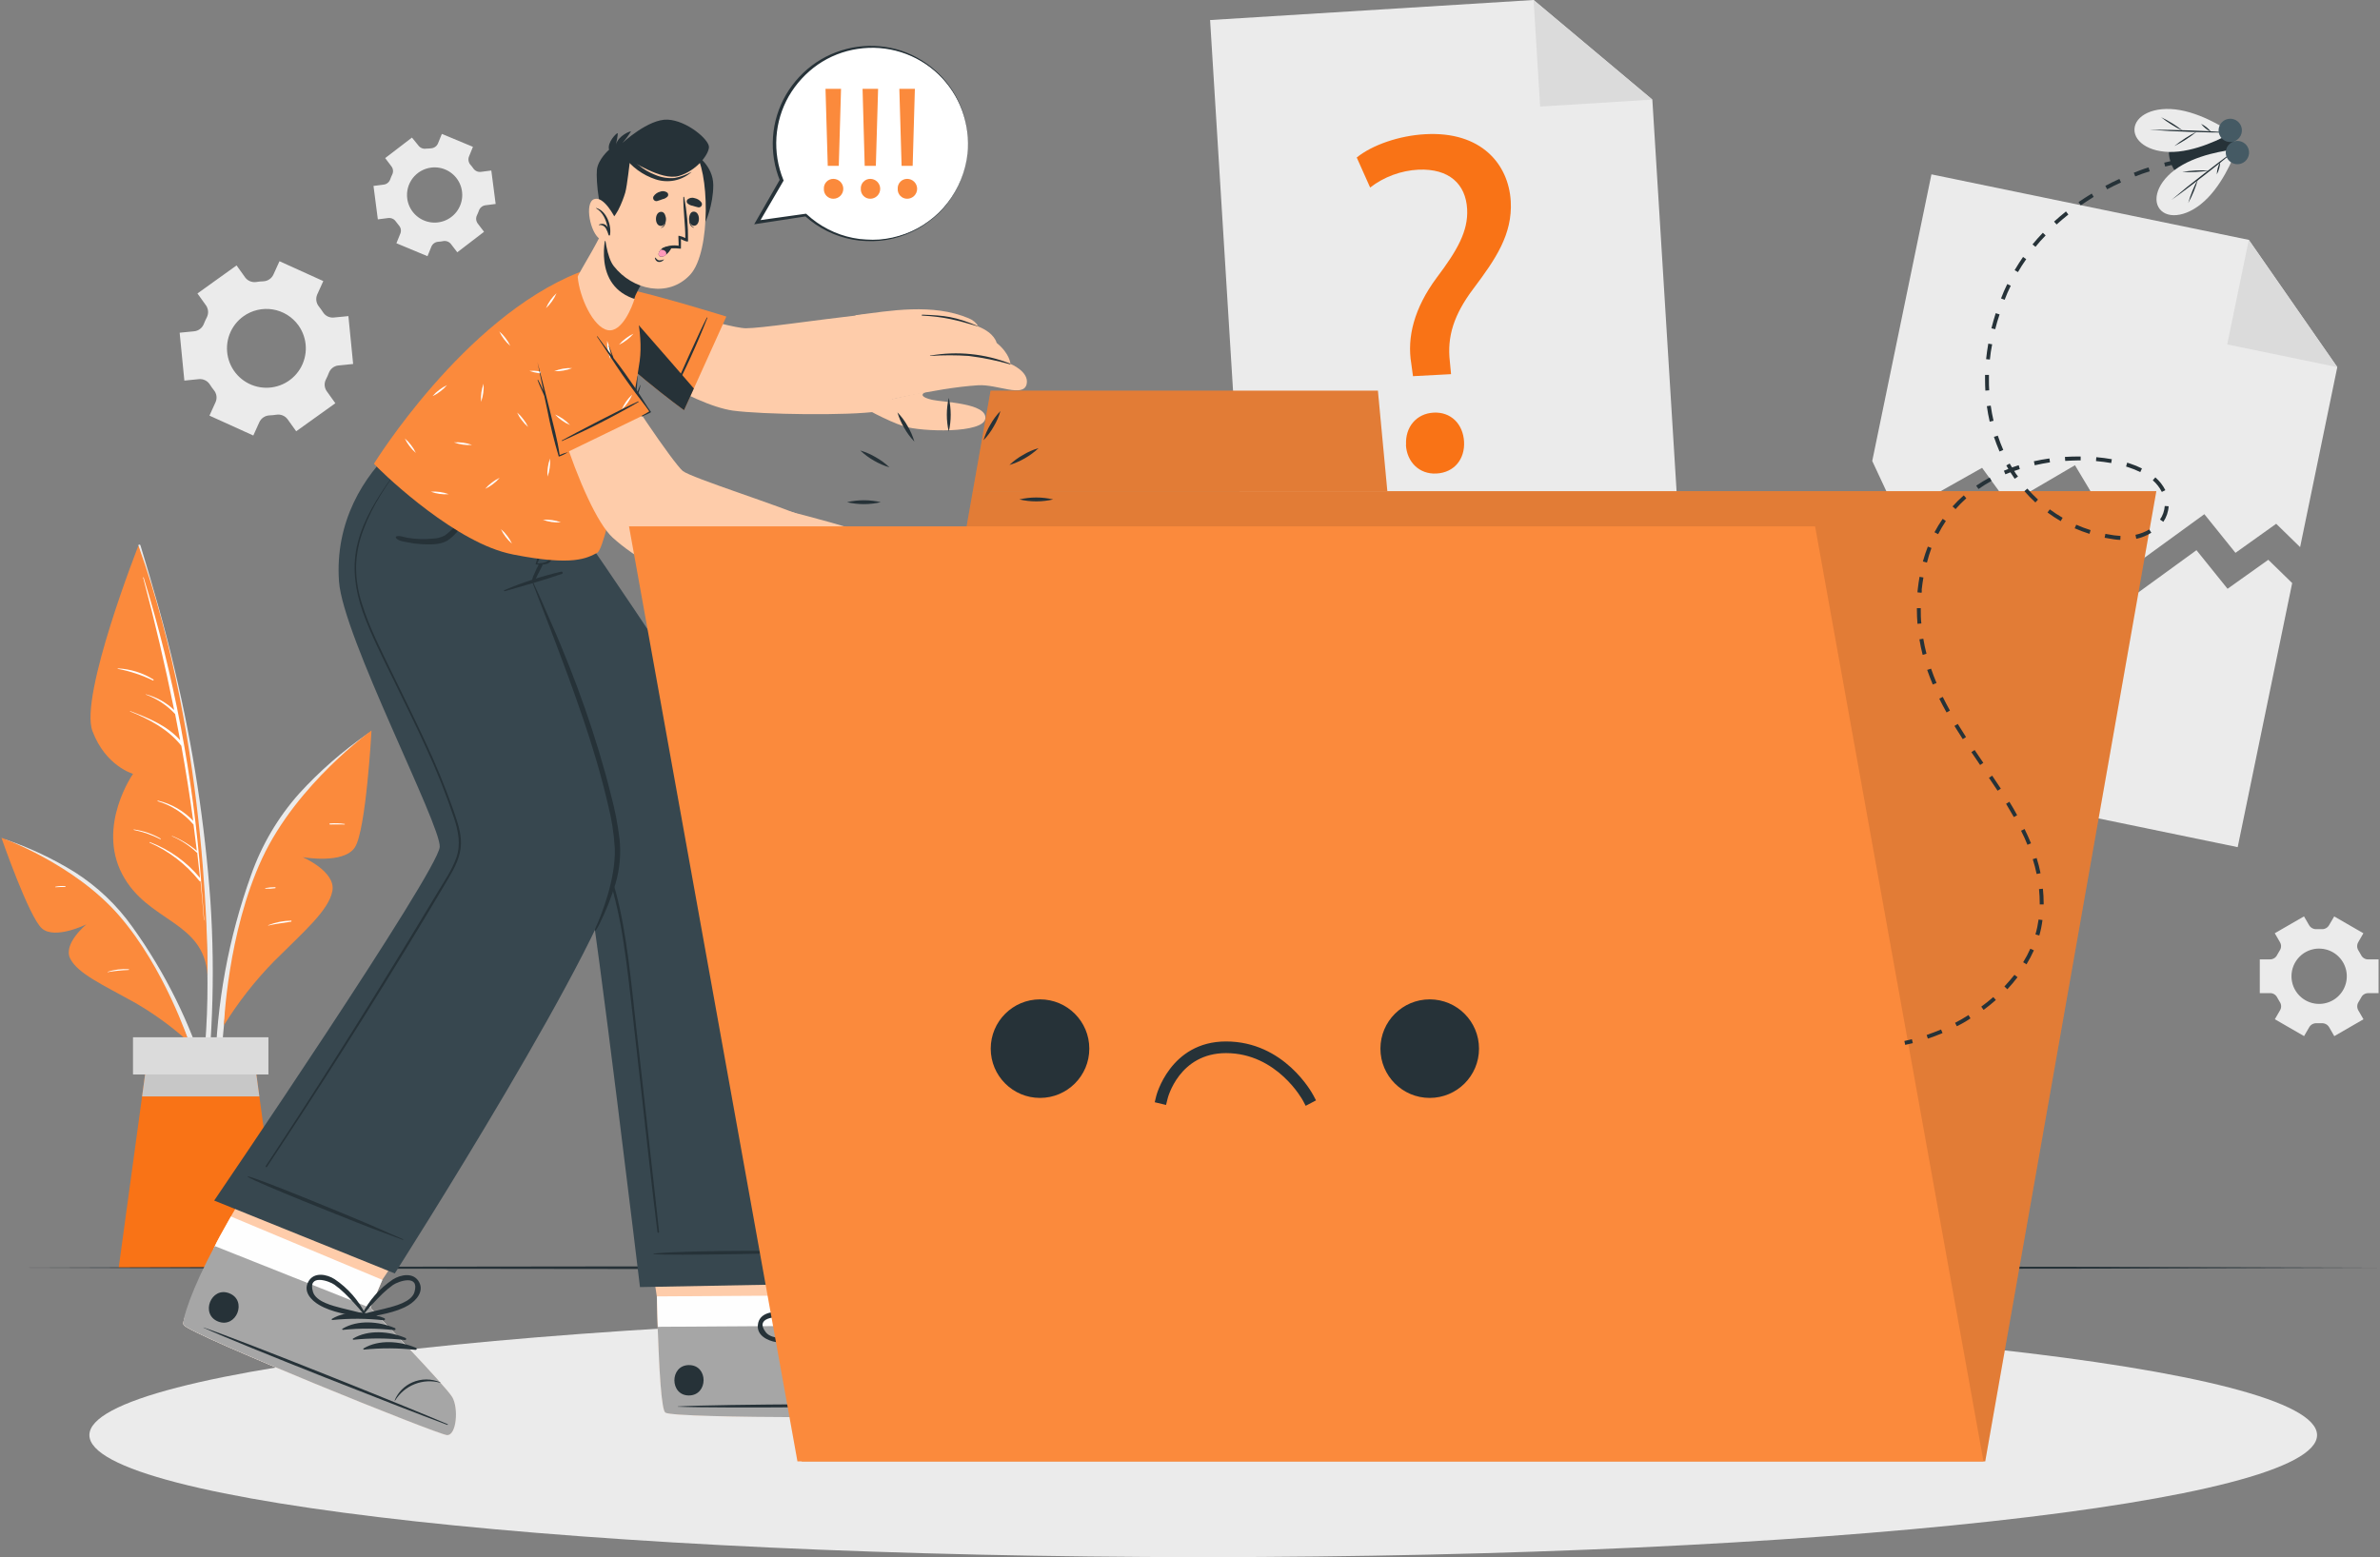 <svg width="382" height="250" viewBox="0 0 382 250" fill="none" xmlns="http://www.w3.org/2000/svg">
<rect x="0" y="0" width="382" height="250" fill="#808080" stroke="none"/>
<path d="M375.144 58.943L369.178 87.841L365.337 84.094L358.803 88.758L353.809 82.554L342.611 90.697L333.041 74.692L322.367 80.946L318.134 75.11L304.579 82.748L300.502 74.013L310.004 27.994L360.941 38.512L375.144 58.943Z" fill="#EBEBEB"/>
<path d="M360.941 38.512L375.144 58.943L357.475 55.296L360.941 38.512Z" fill="#DBDBDB"/>
<path d="M367.905 93.614L359.158 136.011L290.545 121.845L299.23 79.792L303.307 88.521L316.868 80.883L321.095 86.719L331.775 80.472L341.339 96.476L352.543 88.334L357.531 94.531L364.071 89.874L367.905 93.614Z" fill="#EBEBEB"/>
<path d="M269.702 88.645L199.78 92.972L194.225 3.217L246.147 0L265.207 15.992L269.702 88.645Z" fill="#EBEBEB"/>
<path d="M246.146 0L265.206 15.992L247.2 17.108L246.146 0Z" fill="#DBDBDB"/>
<path d="M226.79 60.396L226.515 58.369C225.811 54.173 226.958 49.479 230.605 44.572C233.897 40.208 235.68 37.09 235.481 33.549C235.256 29.559 232.607 27.04 227.675 27.239C224.857 27.386 222.149 28.386 219.913 30.107L217.762 25.288C220.256 23.262 224.62 21.765 228.766 21.547C237.763 21.048 242.14 26.373 242.482 32.315C242.782 37.633 240.026 41.629 236.522 46.299C233.305 50.557 232.251 54.067 232.706 58.039L232.9 60.072L226.79 60.396ZM225.68 71.437C225.518 68.544 227.357 66.4 230.094 66.25C232.831 66.1 234.826 68.021 234.988 70.92C235.138 73.657 233.461 75.864 230.568 76.026C227.806 76.182 225.811 74.174 225.655 71.437H225.68Z" fill="#F97316"/>
<path d="M51.892 45.127L44.859 41.941L43.88 44.092C43.736 44.399 43.51 44.661 43.228 44.85C42.946 45.039 42.617 45.148 42.278 45.164C41.892 45.177 41.506 45.214 41.125 45.276C40.79 45.326 40.447 45.284 40.134 45.154C39.821 45.025 39.55 44.813 39.348 44.541L37.97 42.614L31.691 47.116L33.069 49.042C33.261 49.32 33.374 49.645 33.396 49.982C33.418 50.319 33.348 50.656 33.194 50.956C33.016 51.299 32.856 51.651 32.714 52.01C32.59 52.327 32.383 52.604 32.114 52.811C31.845 53.019 31.524 53.149 31.186 53.188L28.836 53.419L29.59 61.106L31.953 60.87C32.292 60.843 32.632 60.908 32.936 61.06C33.241 61.212 33.498 61.443 33.68 61.73C33.78 61.892 33.886 62.048 33.998 62.204C34.111 62.36 34.223 62.509 34.341 62.659C34.556 62.921 34.695 63.237 34.741 63.573C34.787 63.908 34.739 64.25 34.603 64.561L33.618 66.73L40.657 69.922L41.636 67.759C41.782 67.452 42.009 67.19 42.292 67.002C42.575 66.814 42.905 66.707 43.244 66.693C43.627 66.677 44.008 66.639 44.385 66.581C44.72 66.531 45.063 66.573 45.376 66.703C45.689 66.832 45.96 67.044 46.162 67.316L47.54 69.243L53.825 64.741L52.447 62.815C52.249 62.539 52.133 62.214 52.111 61.876C52.089 61.537 52.162 61.2 52.322 60.901C52.496 60.56 52.652 60.21 52.79 59.853C52.91 59.534 53.116 59.255 53.386 59.047C53.656 58.839 53.978 58.71 54.317 58.675L56.68 58.438L55.92 50.751L53.557 50.981C53.22 51.011 52.882 50.947 52.579 50.796C52.276 50.645 52.021 50.414 51.842 50.127C51.736 49.965 51.63 49.809 51.518 49.653C51.406 49.497 51.293 49.342 51.175 49.198C50.961 48.933 50.824 48.615 50.778 48.278C50.732 47.94 50.778 47.597 50.913 47.284L51.892 45.127ZM47.902 52.241C48.631 53.258 49.042 54.469 49.083 55.72C49.124 56.971 48.793 58.206 48.132 59.269C47.471 60.332 46.509 61.175 45.369 61.691C44.229 62.208 42.961 62.374 41.726 62.17C40.491 61.966 39.344 61.401 38.431 60.545C37.518 59.689 36.879 58.581 36.595 57.362C36.311 56.143 36.395 54.867 36.836 53.696C37.277 52.525 38.056 51.511 39.073 50.782C40.438 49.805 42.134 49.41 43.79 49.683C45.445 49.957 46.924 50.877 47.902 52.241Z" fill="#EBEBEB"/>
<path d="M369.8 147.127L365.112 149.833L365.941 151.267C366.065 151.473 366.126 151.71 366.119 151.95C366.111 152.19 366.034 152.422 365.897 152.62C365.754 152.844 365.617 153.075 365.492 153.318C365.39 153.533 365.228 153.714 365.025 153.84C364.823 153.966 364.589 154.032 364.351 154.029H362.705V159.447H364.363C364.602 159.444 364.836 159.509 365.038 159.635C365.24 159.761 365.402 159.942 365.504 160.158C365.629 160.401 365.766 160.631 365.91 160.856C366.047 161.053 366.123 161.286 366.131 161.526C366.139 161.766 366.077 162.003 365.953 162.209L365.124 163.643L369.813 166.349L370.648 164.908C370.769 164.704 370.945 164.538 371.155 164.427C371.365 164.317 371.602 164.268 371.839 164.285H372.637C372.874 164.269 373.11 164.318 373.32 164.428C373.531 164.538 373.706 164.705 373.828 164.908L374.663 166.355L379.346 163.649L378.516 162.209C378.398 162.002 378.341 161.766 378.349 161.528C378.358 161.29 378.433 161.06 378.566 160.862C378.71 160.638 378.847 160.401 378.972 160.164C379.074 159.949 379.236 159.767 379.438 159.641C379.64 159.516 379.874 159.45 380.112 159.453H381.771V154.035H380.1C379.862 154.038 379.628 153.973 379.426 153.847C379.223 153.721 379.061 153.539 378.959 153.324C378.834 153.087 378.697 152.85 378.554 152.626C378.421 152.428 378.346 152.198 378.337 151.96C378.328 151.722 378.386 151.486 378.504 151.279L379.333 149.839L374.651 147.133L373.815 148.555C373.694 148.759 373.519 148.926 373.309 149.036C373.098 149.146 372.861 149.195 372.625 149.178H372.226H371.826C371.589 149.194 371.352 149.144 371.14 149.034C370.929 148.924 370.753 148.759 370.629 148.555L369.8 147.127ZM372.226 152.302C373.104 152.301 373.963 152.56 374.694 153.047C375.425 153.535 375.995 154.228 376.332 155.039C376.669 155.851 376.757 156.744 376.586 157.605C376.415 158.467 375.992 159.259 375.371 159.88C374.749 160.501 373.958 160.924 373.096 161.095C372.235 161.266 371.341 161.178 370.53 160.841C369.719 160.504 369.025 159.934 368.538 159.203C368.051 158.472 367.791 157.613 367.793 156.735C367.792 156.152 367.906 155.575 368.128 155.036C368.351 154.498 368.677 154.008 369.089 153.596C369.501 153.184 369.989 152.857 370.528 152.634C371.066 152.41 371.643 152.296 372.226 152.296V152.302Z" fill="#EBEBEB"/>
<path d="M66.12 22.09L61.824 25.382L62.815 26.697C62.963 26.885 63.054 27.111 63.077 27.348C63.1 27.586 63.055 27.825 62.946 28.038C62.827 28.28 62.723 28.53 62.634 28.786C62.558 29.011 62.419 29.21 62.236 29.361C62.051 29.512 61.829 29.609 61.593 29.64L59.947 29.852L60.646 35.22L62.291 35.008C62.531 34.975 62.775 35.01 62.996 35.109C63.217 35.208 63.405 35.368 63.538 35.569C63.689 35.786 63.851 35.994 64.025 36.193C64.185 36.369 64.292 36.589 64.332 36.824C64.371 37.059 64.343 37.301 64.249 37.521L63.626 39.054L68.614 41.131L69.237 39.597C69.33 39.377 69.482 39.187 69.677 39.05C69.873 38.912 70.102 38.831 70.341 38.818L70.74 38.774L71.132 38.712C71.363 38.668 71.601 38.689 71.821 38.771C72.041 38.854 72.234 38.995 72.379 39.179L73.396 40.507L77.691 37.215L76.688 35.9C76.543 35.71 76.454 35.483 76.43 35.245C76.407 35.007 76.451 34.767 76.557 34.553C76.675 34.312 76.779 34.064 76.868 33.811C76.945 33.586 77.083 33.387 77.267 33.236C77.451 33.085 77.674 32.988 77.909 32.957L79.555 32.745L78.857 27.377L77.211 27.589C76.972 27.623 76.728 27.589 76.508 27.491C76.287 27.393 76.099 27.234 75.964 27.034C75.808 26.809 75.646 26.598 75.472 26.41C75.326 26.23 75.233 26.014 75.2 25.785C75.167 25.555 75.196 25.322 75.285 25.108L75.908 23.574L70.92 21.498L70.297 23.031C70.203 23.25 70.05 23.439 69.855 23.577C69.66 23.715 69.431 23.795 69.193 23.811L68.794 23.848L68.427 23.86C68.196 23.904 67.957 23.883 67.738 23.801C67.518 23.718 67.325 23.577 67.18 23.393L66.12 22.09ZM69.193 26.909C70.062 26.798 70.944 26.946 71.728 27.335C72.513 27.724 73.164 28.337 73.601 29.096C74.038 29.855 74.24 30.726 74.182 31.6C74.124 32.473 73.808 33.31 73.275 34.005C72.742 34.7 72.015 35.221 71.186 35.503C70.357 35.785 69.463 35.815 68.617 35.589C67.771 35.364 67.011 34.893 66.432 34.236C65.853 33.579 65.482 32.765 65.365 31.897C65.287 31.318 65.325 30.729 65.475 30.165C65.626 29.6 65.886 29.071 66.242 28.607C66.598 28.143 67.042 27.755 67.548 27.463C68.055 27.172 68.614 26.984 69.193 26.909Z" fill="#EBEBEB"/>
<path d="M34.022 162.758C34.256 156.731 34.173 150.695 33.773 144.677C32.881 132.25 30.985 119.914 28.105 107.792C26.522 100.972 24.576 94.263 22.544 87.561C22.482 87.355 22.157 87.411 22.213 87.623C28.492 111.253 33.642 135.63 33.286 160.195C33.187 167.053 32.389 173.818 31.74 180.651C31.74 180.832 32.021 180.907 32.064 180.72C33.355 174.853 33.779 168.731 34.022 162.758Z" fill="#EBEBEB"/>
<path d="M22.215 87.604C22.215 87.604 12.713 111.732 14.839 117.381C16.965 123.03 21.355 124.239 21.355 124.239C21.355 124.239 15.538 132.544 19.603 140.331C23.668 148.118 32.696 147.75 33.319 156.579C33.3 156.622 33.799 119.707 22.215 87.604Z" fill="#FB8A3C"/>
<path d="M32.266 141.379C32.281 141.339 32.281 141.294 32.266 141.254C31.019 124.781 27.928 108.5 23.051 92.717C23.051 92.673 22.957 92.686 22.97 92.717C24.853 99.783 26.515 106.878 27.957 114.002C26.68 112.792 25.119 111.922 23.419 111.471C23.419 111.471 23.369 111.508 23.419 111.521C25.206 112.175 26.812 113.244 28.107 114.638C28.381 116.041 28.656 117.437 28.911 118.84C26.785 116.465 23.843 115.286 20.894 114.164C20.887 114.167 20.881 114.172 20.877 114.178C20.873 114.184 20.871 114.191 20.871 114.198C20.871 114.206 20.873 114.213 20.877 114.219C20.881 114.225 20.887 114.23 20.894 114.233C23.967 115.48 27.022 117.088 29.105 119.738C29.828 123.741 30.464 127.758 31.012 131.79C29.477 130.181 27.509 129.053 25.345 128.541C25.277 128.541 25.239 128.623 25.308 128.641C27.53 129.296 29.515 130.582 31.019 132.345H31.056C31.243 133.758 31.422 135.177 31.592 136.603C30.405 135.598 29.064 134.79 27.621 134.209C27.583 134.209 27.558 134.252 27.621 134.265C29.094 134.903 30.442 135.796 31.605 136.902C31.605 136.902 31.636 136.902 31.655 136.902C31.811 138.255 31.966 139.608 32.104 140.961C29.963 138.373 27.184 136.387 24.042 135.2C24.029 135.2 24.016 135.205 24.007 135.215C23.997 135.224 23.992 135.237 23.992 135.25C23.992 135.263 23.997 135.276 24.007 135.285C24.016 135.295 24.029 135.3 24.042 135.3C27.145 136.667 29.87 138.766 31.985 141.416C32.008 141.445 32.04 141.467 32.075 141.478C32.111 141.489 32.149 141.489 32.185 141.479C32.39 143.555 32.577 145.631 32.727 147.713C32.727 147.744 32.777 147.744 32.777 147.713C32.615 145.623 32.444 143.511 32.266 141.379Z" fill="white"/>
<path d="M24.627 109.095C22.907 108.024 20.941 107.41 18.916 107.312C18.906 107.312 18.897 107.316 18.89 107.323C18.883 107.33 18.879 107.339 18.879 107.349C18.879 107.359 18.883 107.369 18.89 107.376C18.897 107.383 18.906 107.387 18.916 107.387C20.874 107.758 22.773 108.387 24.565 109.257C24.64 109.276 24.696 109.145 24.627 109.095Z" fill="white"/>
<path d="M25.78 134.639C24.458 133.88 23.002 133.382 21.491 133.174C21.441 133.174 21.435 133.242 21.491 133.255C22.966 133.551 24.393 134.05 25.731 134.739C25.787 134.77 25.837 134.67 25.78 134.639Z" fill="white"/>
<path d="M59.012 117.799C54.993 120.577 51.301 123.802 48.008 127.413C44.612 131.235 41.992 135.682 40.296 140.506C36.684 150.555 34.743 161.127 34.547 171.804C34.426 177.716 34.993 183.623 36.237 189.405C36.247 189.447 36.273 189.483 36.309 189.507C36.345 189.53 36.389 189.539 36.432 189.531C36.474 189.523 36.512 189.499 36.537 189.464C36.562 189.428 36.573 189.385 36.567 189.342C35.02 179.14 35.079 168.758 36.742 158.574C38.375 148.598 40.938 137.737 47.285 129.626C50.739 125.206 55.047 121.733 59.305 118.142C59.53 117.942 59.243 117.637 59.012 117.799Z" fill="#EBEBEB"/>
<path d="M35.943 164.609C38.231 160.908 40.92 157.471 43.961 154.359C48.718 149.602 52.721 146.223 53.344 143.081C53.968 139.938 48.581 137.619 48.581 137.619C48.581 137.619 55.159 138.804 56.961 136.042C58.763 133.28 59.629 117.281 59.629 117.281C59.629 117.281 47.658 125.829 42.078 137.812C36.498 149.795 35.943 164.609 35.943 164.609Z" fill="#FB8A3C"/>
<path d="M55.334 132.288C54.546 132.171 53.747 132.144 52.953 132.207C52.859 132.207 52.865 132.369 52.953 132.375C53.738 132.375 54.53 132.338 55.316 132.375C55.325 132.373 55.333 132.368 55.339 132.362C55.346 132.355 55.35 132.347 55.352 132.338C55.354 132.329 55.353 132.319 55.35 132.31C55.347 132.302 55.342 132.294 55.334 132.288Z" fill="white"/>
<path d="M46.736 147.807C45.472 147.832 44.222 148.081 43.045 148.542C43.045 148.542 43.045 148.605 43.045 148.598C44.292 148.305 45.495 148.187 46.73 147.975C46.746 147.968 46.76 147.956 46.77 147.942C46.779 147.927 46.785 147.91 46.786 147.893C46.786 147.875 46.782 147.858 46.773 147.843C46.764 147.827 46.751 147.815 46.736 147.807Z" fill="white"/>
<path d="M44.154 142.445C43.629 142.44 43.105 142.486 42.589 142.582C42.58 142.585 42.571 142.592 42.566 142.6C42.56 142.608 42.557 142.618 42.557 142.629C42.557 142.639 42.56 142.649 42.566 142.657C42.571 142.665 42.58 142.672 42.589 142.675C43.112 142.706 43.636 142.683 44.154 142.607C44.176 142.607 44.196 142.598 44.211 142.583C44.227 142.568 44.235 142.547 44.235 142.526C44.235 142.504 44.227 142.484 44.211 142.468C44.196 142.453 44.176 142.445 44.154 142.445Z" fill="white"/>
<path d="M0.849 134.77C4.745 136.09 8.479 137.85 11.978 140.013C15.609 142.32 18.757 145.31 21.249 148.816C26.492 156.114 30.506 164.22 33.133 172.814C34.597 177.572 35.501 182.485 35.826 187.453C35.819 187.485 35.801 187.514 35.776 187.535C35.751 187.555 35.719 187.567 35.686 187.567C35.653 187.567 35.621 187.555 35.595 187.535C35.57 187.514 35.552 187.485 35.545 187.453C34.445 178.839 32 170.451 28.301 162.595C24.666 154.895 20.083 146.703 13.075 141.603C9.26 138.828 4.97 137.008 0.693 135.088C0.469 135.013 0.625 134.695 0.849 134.77Z" fill="#EBEBEB"/>
<path d="M30.338 167.322C27.629 164.857 24.658 162.697 21.478 160.881C16.528 158.132 12.507 156.323 11.278 153.923C10.05 151.523 13.872 148.405 13.872 148.405C13.872 148.405 8.822 150.899 6.727 149.06C4.632 147.221 0.23 134.502 0.23 134.502C0.23 134.502 11.896 138.648 19.172 147.059C26.448 155.469 30.338 167.322 30.338 167.322Z" fill="#FB8A3C"/>
<path d="M20.655 155.612C19.509 155.533 18.357 155.674 17.264 156.03C17.264 156.03 17.264 156.086 17.264 156.08C18.379 155.889 19.506 155.772 20.637 155.731C20.718 155.731 20.736 155.619 20.655 155.612Z" fill="white"/>
<path d="M10.481 142.27C9.958 142.227 9.431 142.257 8.916 142.357C8.86 142.357 8.879 142.457 8.916 142.451C9.434 142.395 9.939 142.413 10.45 142.401C10.466 142.402 10.482 142.397 10.494 142.387C10.507 142.377 10.516 142.364 10.52 142.348C10.523 142.333 10.521 142.317 10.514 142.302C10.507 142.288 10.496 142.277 10.481 142.27Z" fill="white"/>
<path d="M45.382 203.533H19.053L22.806 176.031L23.766 168.98H40.669L41.629 176.031L45.382 203.533Z" fill="#F97316"/>
<path d="M41.629 176.031H22.807L23.767 168.98H40.669L41.629 176.031Z" fill="#C7C7C7"/>
<path d="M43.082 166.536H21.348V172.509H43.082V166.536Z" fill="#DBDBDB"/>
<path d="M2.312 203.532L49.703 203.383L97.093 203.327L191.873 203.221L286.654 203.327L334.044 203.383L381.434 203.532L334.044 203.688L286.654 203.738L191.873 203.844L97.093 203.738L49.703 203.682L2.312 203.532Z" fill="#263238"/>
<path d="M193.122 250C291.857 250 371.897 241.229 371.897 230.41C371.897 219.591 291.857 210.821 193.122 210.821C94.388 210.821 14.348 219.591 14.348 230.41C14.348 241.229 94.388 250 193.122 250Z" fill="#EBEBEB"/>
<path d="M151.506 227.169C150.053 227.661 108.399 227.792 106.803 226.807C106.179 226.433 105.824 220.366 105.556 213.022C105.5 211.438 105.456 209.799 105.419 208.14L102.096 185.92L129.946 185.739L132.571 207.966L132.465 212.854C132.465 212.854 148.438 219.93 150.072 221.214C151.705 222.499 152.959 226.676 151.506 227.169Z" fill="#FECCAA"/>
<path d="M151.506 227.168C150.053 227.661 108.399 227.792 106.803 226.807C106.067 226.345 105.668 217.486 105.443 208.14L132.539 207.965L132.434 212.853C132.434 212.853 148.407 219.93 150.04 221.214C151.674 222.498 152.958 226.676 151.506 227.168Z" fill="#FEFEFE"/>
<path d="M151.505 227.168C150.052 227.661 108.398 227.792 106.802 226.807C106.178 226.433 105.823 220.366 105.555 213.022L132.408 212.854C132.408 212.854 148.381 219.93 150.015 221.214C151.648 222.499 152.957 226.676 151.505 227.168Z" fill="#A6A6A6"/>
<path d="M150.9 225.504C143.917 225.354 115.736 225.423 108.821 225.81C108.765 225.81 108.765 225.847 108.821 225.853C115.742 226.146 143.923 225.853 150.9 225.616C151.049 225.61 151.049 225.504 150.9 225.504Z" fill="#263238"/>
<path d="M147.352 219.724C146.576 219.707 145.804 219.851 145.086 220.147C144.368 220.443 143.719 220.885 143.181 221.445C142.2 222.444 141.646 223.785 141.635 225.186C141.635 225.229 141.71 225.229 141.716 225.186C141.948 223.806 142.619 222.539 143.631 221.573C144.642 220.606 145.939 219.993 147.327 219.824C147.34 219.827 147.354 219.825 147.366 219.818C147.378 219.811 147.386 219.8 147.389 219.786C147.393 219.773 147.391 219.759 147.384 219.747C147.377 219.736 147.365 219.727 147.352 219.724Z" fill="#263238"/>
<path d="M135.138 213.539C132.345 213.508 129.109 214.506 127.376 216.8C127.314 216.887 127.439 216.981 127.52 216.937C129.96 215.649 132.531 214.625 135.188 213.882C135.229 213.871 135.265 213.845 135.288 213.809C135.312 213.774 135.321 213.731 135.315 213.689C135.309 213.647 135.288 213.608 135.255 213.581C135.223 213.553 135.181 213.538 135.138 213.539Z" fill="#263238"/>
<path d="M137.307 214.369C134.508 214.369 131.272 215.341 129.545 217.629C129.477 217.723 129.601 217.816 129.689 217.773C132.125 216.48 134.694 215.454 137.351 214.712C137.392 214.7 137.427 214.675 137.45 214.64C137.473 214.605 137.483 214.563 137.478 214.521C137.473 214.479 137.453 214.441 137.421 214.413C137.39 214.385 137.349 214.369 137.307 214.369Z" fill="#263238"/>
<path d="M139.465 215.204C136.671 215.204 133.436 216.171 131.702 218.465C131.64 218.552 131.765 218.646 131.846 218.602C134.286 217.314 136.857 216.29 139.515 215.547C139.556 215.536 139.591 215.51 139.615 215.474C139.638 215.439 139.647 215.396 139.641 215.354C139.635 215.311 139.614 215.273 139.581 215.245C139.549 215.218 139.507 215.203 139.465 215.204Z" fill="#263238"/>
<path d="M141.629 216.039C138.83 216.008 135.594 217.006 133.867 219.3C133.798 219.387 133.929 219.481 134.01 219.437C136.45 218.148 139.021 217.124 141.679 216.382C141.72 216.371 141.756 216.345 141.779 216.309C141.802 216.274 141.812 216.231 141.806 216.189C141.8 216.147 141.778 216.108 141.746 216.081C141.713 216.053 141.672 216.038 141.629 216.039Z" fill="#263238"/>
<path d="M110.58 219.169C107.463 219.169 107.463 224.064 110.58 224.045C113.698 224.026 113.723 219.151 110.58 219.169Z" fill="#263238"/>
<path d="M138.137 206.07C136.722 204.898 134.939 206.07 134.072 207.273C132.629 209.4 131.77 211.868 131.578 214.431C131.578 214.487 131.622 214.512 131.665 214.512C131.676 214.565 131.7 214.614 131.734 214.656C131.768 214.698 131.812 214.731 131.861 214.752C131.911 214.773 131.965 214.783 132.019 214.779C132.072 214.775 132.124 214.758 132.17 214.73C134.153 213.352 136.447 212.118 137.95 210.166C138.804 209.032 139.502 207.161 138.137 206.07ZM134.733 212.018C133.773 212.723 132.781 213.377 131.846 214.119C132.345 212.723 132.775 211.314 133.411 209.967C133.705 209.321 134.042 208.696 134.421 208.096C135.045 207.167 137.763 204.823 138.05 207.86C138.212 209.524 135.874 211.183 134.733 212.018Z" fill="#263238"/>
<path d="M124.62 215.491C127.052 215.853 129.564 215.154 131.952 214.774C132.004 214.761 132.052 214.735 132.092 214.7C132.133 214.664 132.164 214.62 132.184 214.57C132.204 214.521 132.212 214.467 132.208 214.413C132.203 214.36 132.186 214.308 132.158 214.263C132.167 214.256 132.174 214.247 132.179 214.237C132.185 214.226 132.187 214.215 132.187 214.204C132.187 214.192 132.185 214.181 132.179 214.171C132.174 214.16 132.167 214.151 132.158 214.144C130.239 212.433 127.904 211.257 125.387 210.734C123.916 210.453 121.833 210.859 121.646 212.685C121.422 214.406 123.199 215.267 124.62 215.491ZM122.924 213.907C121.054 211.513 124.626 211.308 125.699 211.557C126.395 211.731 127.078 211.952 127.744 212.218C129.108 212.783 130.441 213.418 131.74 214.119C130.556 214.238 129.39 214.45 128.211 214.612C126.802 214.799 123.972 215.223 122.924 213.907Z" fill="#263238"/>
<path d="M61.147 83.215C61.147 83.215 93.486 138.23 94.353 142.096C95.681 148.031 102.72 206.644 102.72 206.644L136.387 206.02C136.387 206.02 130.589 154.341 125.096 137.314C121.143 125.05 92.601 84.374 92.601 84.374L61.147 83.215Z" fill="#37474F"/>
<path d="M133.325 200.883C128.493 200.845 111.366 200.652 104.932 201.251C104.882 201.251 104.888 201.338 104.932 201.344C107.145 201.662 128.486 201.169 133.318 201.014C133.328 201.017 133.339 201.018 133.35 201.017C133.361 201.016 133.371 201.012 133.38 201.006C133.389 201 133.396 200.992 133.401 200.983C133.407 200.974 133.41 200.963 133.41 200.952C133.411 200.942 133.409 200.931 133.404 200.921C133.4 200.911 133.393 200.903 133.385 200.896C133.377 200.889 133.367 200.884 133.356 200.882C133.346 200.88 133.335 200.88 133.325 200.883Z" fill="#263238"/>
<path d="M66.663 88.265C68.783 91.588 71.027 94.843 73.184 98.141C75.341 101.439 77.511 104.737 79.65 108.029C83.914 114.68 88.071 121.374 92.119 128.111C94.095 131.234 95.785 134.529 97.169 137.956C98.433 141.383 99.382 144.918 100.006 148.517C100.667 152.127 101.103 155.775 101.509 159.422C101.924 163.3 102.359 167.18 102.812 171.062C103.697 179.005 104.584 186.948 105.474 194.891C105.58 195.864 105.686 196.837 105.786 197.815C105.786 197.959 105.543 197.984 105.524 197.815C104.533 189.928 103.71 182.01 102.812 174.123C102.363 170.187 101.916 166.253 101.471 162.321C101.054 158.661 100.655 154.995 100.087 151.36C99.567 147.773 98.775 144.229 97.718 140.761C96.554 137.171 94.994 133.72 93.067 130.474C89.17 123.747 85.043 117.138 80.915 110.523C76.788 103.908 72.548 97.237 68.197 90.703C67.66 89.899 67.118 89.094 66.557 88.302C66.513 88.259 66.625 88.203 66.663 88.265Z" fill="#263238"/>
<path d="M71.744 230.411C70.21 230.317 30.595 214.269 29.498 212.748C29.449 212.658 29.427 212.556 29.435 212.455C29.435 211.089 32.185 206.326 34.479 200.066C34.623 199.667 35.645 197.809 37.06 195.309C40.995 188.457 47.853 176.655 47.853 176.655L73.746 186.942L61.351 205.49L59.424 209.979C59.424 209.979 71.576 222.542 72.598 224.319C73.621 226.096 73.272 230.498 71.744 230.411Z" fill="#FECCAA"/>
<path d="M71.744 230.411C70.21 230.317 30.595 214.269 29.498 212.748C29.449 212.658 29.427 212.556 29.435 212.455C29.435 211.089 32.185 206.326 34.479 200.066C34.623 199.667 35.645 197.809 37.06 195.309L61.376 205.49L59.449 209.979C59.449 209.979 71.601 222.542 72.623 224.319C73.646 226.096 73.272 230.498 71.744 230.411Z" fill="#FEFEFE"/>
<path d="M71.744 230.41C70.21 230.317 30.595 214.269 29.497 212.747C29.073 212.168 30.844 206.762 34.485 200.066L59.424 209.985C59.424 209.985 71.576 222.536 72.604 224.325C73.633 226.115 73.271 230.498 71.744 230.41Z" fill="#A6A6A6"/>
<path d="M71.806 228.64C65.391 225.884 39.242 215.372 32.69 213.14C32.633 213.14 32.621 213.14 32.69 213.178C38.993 216.046 65.222 226.345 71.781 228.764C71.906 228.796 71.943 228.696 71.806 228.64Z" fill="#263238"/>
<path d="M70.684 221.95C69.973 221.637 69.204 221.476 68.427 221.476C67.65 221.476 66.882 221.637 66.17 221.95C64.891 222.51 63.877 223.542 63.34 224.83C63.34 224.868 63.396 224.899 63.415 224.862C64.15 223.666 65.252 222.741 66.557 222.225C67.862 221.709 69.299 221.63 70.653 222C70.664 221.997 70.673 221.99 70.678 221.981C70.684 221.972 70.686 221.961 70.684 221.95Z" fill="#263238"/>
<path d="M61.686 211.638C59.111 210.559 55.732 210.273 53.27 211.75C53.176 211.806 53.27 211.937 53.351 211.931C56.096 211.652 58.863 211.667 61.605 211.975C61.648 211.979 61.69 211.968 61.725 211.944C61.759 211.919 61.784 211.883 61.794 211.842C61.804 211.801 61.798 211.757 61.779 211.72C61.759 211.682 61.726 211.653 61.686 211.638Z" fill="#263238"/>
<path d="M63.376 213.221C60.801 212.143 57.422 211.856 54.959 213.334C54.865 213.39 54.959 213.521 55.04 213.514C57.785 213.233 60.553 213.248 63.295 213.558C63.337 213.563 63.379 213.552 63.414 213.527C63.449 213.503 63.474 213.467 63.483 213.425C63.493 213.384 63.488 213.341 63.468 213.303C63.448 213.266 63.416 213.237 63.376 213.221Z" fill="#263238"/>
<path d="M65.074 214.805C62.493 213.726 59.114 213.44 56.657 214.917C56.557 214.973 56.657 215.104 56.732 215.098C59.477 214.816 62.245 214.831 64.987 215.142C65.03 215.149 65.074 215.14 65.111 215.116C65.147 215.092 65.174 215.056 65.185 215.013C65.196 214.971 65.19 214.926 65.17 214.888C65.149 214.849 65.115 214.82 65.074 214.805Z" fill="#263238"/>
<path d="M66.763 216.389C64.182 215.31 60.809 215.023 58.347 216.495C58.247 216.557 58.347 216.688 58.422 216.682C61.167 216.4 63.934 216.415 66.676 216.726C66.719 216.733 66.763 216.724 66.8 216.7C66.837 216.676 66.863 216.639 66.874 216.597C66.885 216.555 66.88 216.51 66.859 216.471C66.839 216.433 66.805 216.403 66.763 216.389Z" fill="#263238"/>
<path d="M36.805 207.641C33.893 206.482 32.085 211.014 35.009 212.174C37.933 213.334 39.747 208.801 36.805 207.641Z" fill="#263238"/>
<path d="M67.267 205.839C66.388 204.225 64.312 204.624 63.046 205.428C60.914 206.856 59.194 208.819 58.059 211.12C58.053 211.13 58.051 211.141 58.051 211.153C58.051 211.164 58.053 211.175 58.058 211.185C58.063 211.196 58.07 211.204 58.078 211.212C58.087 211.219 58.097 211.224 58.108 211.226C58.108 211.432 58.246 211.675 58.489 211.625C60.852 211.083 63.439 210.802 65.559 209.555C66.775 208.832 68.097 207.367 67.267 205.839ZM61.874 210.073C60.721 210.366 59.561 210.603 58.42 210.939C59.364 209.802 60.365 208.714 61.419 207.679C61.938 207.185 62.49 206.726 63.071 206.307C63.975 205.684 67.392 204.53 66.519 207.454C66.039 209.069 63.252 209.724 61.874 210.073Z" fill="#263238"/>
<path d="M51.2 209.499C53.32 210.746 55.907 211.039 58.264 211.588C58.507 211.644 58.669 211.401 58.65 211.189C58.662 211.188 58.673 211.184 58.683 211.177C58.692 211.17 58.7 211.161 58.705 211.15C58.71 211.139 58.712 211.128 58.711 211.116C58.711 211.104 58.707 211.093 58.7 211.083C57.566 208.777 55.846 206.81 53.712 205.378C52.465 204.568 50.377 204.162 49.492 205.771C48.606 207.38 49.959 208.77 51.2 209.499ZM50.227 207.392C49.361 204.468 52.771 205.628 53.675 206.257C54.255 206.677 54.806 207.138 55.321 207.635C56.373 208.673 57.372 209.763 58.314 210.902C57.173 210.566 56.013 210.322 54.86 210.029C53.463 209.655 50.701 209.032 50.227 207.392Z" fill="#263238"/>
<path d="M63.364 204.455L34.379 192.753C34.379 192.753 70.316 139.913 70.578 135.979C70.815 132.5 55.028 102.187 54.411 93.352C53.738 83.813 58.327 76.438 63.377 71.855L93.272 84.568C93.272 84.568 90.117 89.612 85.167 92.423C85.167 92.423 100.498 127.463 99.625 138.236C98.752 149.01 63.364 204.455 63.364 204.455Z" fill="#37474F"/>
<path d="M64.65 198.944C60.46 197.142 61.688 197.597 57.473 195.827C55.416 194.966 41.886 189.336 39.804 188.869C39.761 188.869 39.729 188.931 39.773 188.956C41.575 190.059 55.216 195.453 57.293 196.276C61.538 197.946 60.335 197.423 64.6 199.044C64.606 199.052 64.615 199.059 64.624 199.063C64.634 199.068 64.645 199.069 64.655 199.068C64.666 199.067 64.676 199.064 64.685 199.058C64.694 199.052 64.701 199.044 64.705 199.034C64.71 199.025 64.712 199.014 64.712 199.004C64.711 198.993 64.708 198.983 64.703 198.974C64.697 198.964 64.689 198.957 64.68 198.952C64.671 198.947 64.66 198.944 64.65 198.944Z" fill="#263238"/>
<path d="M90.068 91.782C86.955 92.507 83.91 93.496 80.965 94.737C80.953 94.741 80.942 94.747 80.933 94.756C80.923 94.764 80.916 94.774 80.91 94.785C80.905 94.797 80.901 94.809 80.901 94.821C80.9 94.834 80.901 94.847 80.906 94.858C80.91 94.87 80.916 94.881 80.924 94.891C80.933 94.9 80.943 94.908 80.954 94.913C80.965 94.919 80.978 94.922 80.99 94.923C81.003 94.923 81.015 94.922 81.027 94.918C84.082 94.026 87.187 93.191 90.192 92.137C90.423 92.056 90.305 91.732 90.068 91.782Z" fill="#263238"/>
<path d="M86.507 90.572C86.217 91.089 85.961 91.624 85.74 92.174C85.525 92.592 85.392 93.047 85.348 93.515C85.348 93.608 85.472 93.627 85.528 93.571C85.841 93.197 86.094 92.776 86.277 92.324C86.532 91.832 86.794 91.345 87.037 90.84C87.206 90.472 86.701 90.235 86.507 90.572Z" fill="#263238"/>
<path d="M86.881 87.741C87.068 87.28 87.249 86.825 87.442 86.363C87.635 85.902 87.879 85.428 88.066 84.942C88.066 84.867 88.215 84.942 88.184 84.998C87.997 85.459 87.879 85.945 87.735 86.419C87.592 86.893 87.43 87.367 87.274 87.841C86.981 88.72 86.65 89.593 86.245 90.447C86.736 90.471 87.226 90.386 87.679 90.198C88.142 89.901 88.498 89.464 88.695 88.951C88.957 88.439 89.2 87.916 89.469 87.404C89.799 86.852 90.076 86.269 90.298 85.665C90.298 85.59 90.447 85.665 90.416 85.721C90.01 86.999 89.477 88.233 88.826 89.406C88.546 89.861 88.328 90.341 87.816 90.516C87.263 90.67 86.684 90.711 86.114 90.634C86.039 90.634 85.952 90.634 85.977 90.522C86.232 89.581 86.534 88.652 86.881 87.741Z" fill="#263238"/>
<path d="M85.61 93.564C86.676 95.815 87.611 98.06 88.602 100.304C89.594 102.549 90.473 104.718 91.364 106.95C93.147 111.452 94.744 116.041 96.146 120.667C96.838 122.961 97.481 125.274 98.054 127.606C98.686 129.931 99.149 132.298 99.438 134.689C99.689 137.076 99.477 139.489 98.815 141.796C98.127 144.077 97.245 146.294 96.178 148.424C95.523 149.771 95.305 149.59 95.617 148.91C96.508 146.977 98.846 141.123 98.678 136.204C98.541 133.849 98.178 131.512 97.593 129.227C97.048 126.87 96.435 124.532 95.754 122.213C94.426 117.637 92.848 113.154 91.227 108.678C90.317 106.184 89.357 103.69 88.422 101.196C87.486 98.702 86.551 96.408 85.504 93.652C85.472 93.54 85.579 93.496 85.61 93.564Z" fill="#263238"/>
<path d="M63.608 86.127C64.125 85.933 64.855 86.251 65.378 86.339C66.056 86.454 66.742 86.522 67.43 86.544C68.11 86.568 68.791 86.546 69.468 86.476C70.15 86.458 70.819 86.281 71.42 85.958C72.406 85.24 73.251 84.346 73.914 83.321C74.703 82.274 75.354 81.13 75.853 79.917C75.853 79.842 75.984 79.917 75.959 79.967C75.74 80.659 75.578 81.357 75.335 82.037C75.066 82.675 74.745 83.29 74.375 83.876C73.775 85.054 72.887 86.062 71.794 86.806C70.591 87.492 69.044 87.43 67.704 87.374C66.926 87.328 66.153 87.226 65.391 87.068C64.842 86.95 63.919 86.862 63.57 86.382C63.554 86.364 63.542 86.342 63.535 86.319C63.527 86.295 63.526 86.27 63.529 86.246C63.533 86.221 63.542 86.198 63.555 86.177C63.569 86.157 63.587 86.14 63.608 86.127Z" fill="#263238"/>
<path d="M42.654 187.21C47.417 179.995 52.093 172.721 56.682 165.389C61.271 158.057 65.797 150.668 70.261 143.224C71.327 141.447 72.556 139.677 73.242 137.706C73.99 135.568 73.566 133.492 72.892 131.397C71.621 127.575 70.135 123.828 68.441 120.174C66.77 116.49 64.968 112.867 63.197 109.232C61.427 105.598 59.575 102.006 58.21 98.216C56.963 94.593 56.458 90.84 57.43 87.087C58.403 83.333 60.498 80.016 62.686 76.893C63.26 76.07 63.852 75.253 64.432 74.399C64.475 74.337 64.569 74.399 64.525 74.474C62.112 77.728 59.762 81.176 58.347 84.998C57.623 86.882 57.219 88.873 57.15 90.89C57.138 92.937 57.456 94.973 58.091 96.919C59.263 100.71 61.115 104.295 62.842 107.861C64.569 111.427 66.415 115.118 68.117 118.79C69.873 122.486 71.433 126.272 72.793 130.131C73.372 131.846 74.04 133.641 73.99 135.481C73.946 137.494 72.986 139.309 71.988 141.005C67.624 148.393 63.154 155.694 58.602 162.951C54.051 170.208 49.369 177.465 44.63 184.648L42.835 187.36C42.741 187.472 42.579 187.341 42.654 187.21Z" fill="#263238"/>
<path d="M94.931 50.962C97.631 56.885 111.266 65.047 117.651 65.926C122.24 66.549 136.193 66.774 140.975 66.044C146.586 65.184 142.297 50.065 138.986 50.457C129.883 51.517 122.152 52.702 119.721 52.702C116.753 52.702 100.699 47.552 98.766 46.822C94.027 45.058 93.404 47.602 94.931 50.962Z" fill="#FECCAA"/>
<path d="M95.017 52.54C98.434 57.596 109.788 65.864 109.788 65.864L111.365 62.372L116.583 50.825C116.583 50.825 106.153 47.552 99.288 46.056C98.481 45.872 97.659 45.755 96.832 45.707C92.449 45.47 92.069 48.176 95.017 52.54Z" fill="#FB8A3C"/>
<path d="M95.017 52.54C98.434 57.596 109.788 65.863 109.788 65.863L111.365 62.372C107.132 57.453 100.591 50.002 96.832 45.719C92.449 45.47 92.069 48.175 95.017 52.54Z" fill="#263238"/>
<path d="M107.743 63.519C108.609 61.393 112.462 52.833 113.423 51.05C113.485 50.925 113.585 50.938 113.529 51.05C111.857 55.307 109.955 59.469 107.83 63.519C107.805 63.594 107.705 63.569 107.743 63.519Z" fill="#263238"/>
<path d="M137.314 50.614C142.851 49.89 149.703 48.65 155.507 51.112C156.159 51.368 156.706 51.836 157.06 52.44C159.678 53.5 159.965 55.053 159.965 55.053C162.104 56.786 162.179 58.419 162.179 58.419C162.179 58.419 165.246 59.666 164.778 61.674C164.267 63.894 160.065 61.674 157.01 61.855C149.996 62.291 140.176 64.866 138.15 65.19L137.314 50.614Z" fill="#FECCAA"/>
<path d="M149.34 57.147C151.391 57.007 153.449 57.007 155.5 57.147C157.734 57.427 159.943 57.876 162.109 58.488C162.123 58.493 162.139 58.492 162.152 58.485C162.166 58.479 162.176 58.467 162.181 58.453C162.186 58.439 162.185 58.424 162.179 58.41C162.172 58.397 162.161 58.387 162.147 58.382C158.077 56.785 153.647 56.337 149.34 57.085C149.241 57.072 149.241 57.153 149.34 57.147Z" fill="#263238"/>
<path d="M148.039 50.67C151.462 50.844 153.6 51.393 157.042 52.428V52.39C153.251 50.807 151.698 50.657 148.02 50.52C147.901 50.57 147.908 50.67 148.039 50.67Z" fill="#263238"/>
<path d="M148.594 62.915C147.702 63.332 147.92 63.8 149.622 64.193C151.324 64.585 158.401 64.704 158.151 67.173C157.902 69.642 147.92 69.33 145.133 68.457C142.346 67.584 138.15 65.19 138.15 65.19C140.127 64.86 144.765 63.607 148.594 62.915Z" fill="#FECCAA"/>
<path d="M102.344 60.402C102.3 61.468 102.2 62.553 102.051 63.632C102.051 63.588 102.051 63.551 102.094 63.513C102.3 62.952 102.506 62.379 102.755 61.836C102.755 61.836 102.817 61.836 102.811 61.836C102.691 62.43 102.512 63.011 102.275 63.569C102.163 63.837 102.057 64.099 101.938 64.361C101.864 64.841 101.776 65.315 101.683 65.789C101.496 66.68 100.654 70.471 100.436 71.113C100.398 71.244 100.236 71.213 100.249 71.063C100.292 70.365 100.997 66.419 101.14 65.521C101.419 63.787 101.791 62.07 102.256 60.377C102.287 60.346 102.35 60.371 102.344 60.402Z" fill="#263238"/>
<path d="M95.861 88.751C94.196 89.606 92.051 90.933 82.387 89.032C81.764 88.907 81.178 88.757 80.567 88.577C71.508 85.858 60.616 75.203 60.023 74.449C60.023 74.449 74.419 51.112 92.831 43.774C95.106 42.87 98.872 44.616 100.936 46.792C101.678 47.571 103.292 53.301 102.675 57.939C102.058 62.578 97.519 87.897 95.861 88.751Z" fill="#FB8A3C"/>
<path d="M94.564 57.727C94.633 58.713 94.495 59.703 94.158 60.632C94.079 59.646 94.218 58.654 94.564 57.727Z" fill="#FEFEFE"/>
<path d="M88.284 73.62C88.324 74.11 88.307 74.604 88.234 75.091C88.174 75.582 88.055 76.063 87.879 76.525C87.836 76.032 87.853 75.536 87.928 75.047C87.992 74.559 88.112 74.081 88.284 73.62Z" fill="#FEFEFE"/>
<path d="M77.618 61.605C77.688 62.594 77.55 63.586 77.213 64.517C77.134 63.529 77.273 62.535 77.618 61.605Z" fill="#FEFEFE"/>
<path d="M98.671 72.809C98.71 73.302 98.694 73.798 98.621 74.287C98.561 74.777 98.441 75.259 98.265 75.721C98.222 75.228 98.239 74.732 98.315 74.243C98.378 73.753 98.498 73.272 98.671 72.809Z" fill="#FEFEFE"/>
<path d="M84.975 59.548C85.465 59.506 85.959 59.52 86.446 59.591C86.937 59.654 87.418 59.775 87.88 59.953C86.894 60.024 85.904 59.886 84.975 59.548Z" fill="#FEFEFE"/>
<path d="M72.865 71.026C73.851 70.956 74.841 71.094 75.771 71.431C74.784 71.51 73.792 71.372 72.865 71.026Z" fill="#FEFEFE"/>
<path d="M87.131 83.452C88.117 83.381 89.107 83.519 90.036 83.857C89.05 83.935 88.058 83.796 87.131 83.452Z" fill="#FEFEFE"/>
<path d="M69.131 78.938C70.117 78.868 71.107 79.007 72.036 79.343C71.05 79.421 70.058 79.283 69.131 78.938Z" fill="#FEFEFE"/>
<path d="M94.471 46.555C95.457 46.485 96.447 46.623 97.376 46.96C96.39 47.029 95.4 46.891 94.471 46.555Z" fill="#FEFEFE"/>
<path d="M90.946 50.532C90.631 50.911 90.271 51.25 89.874 51.542C89.488 51.841 89.069 52.096 88.627 52.303C88.94 51.926 89.296 51.587 89.687 51.293C90.077 50.993 90.499 50.738 90.946 50.532Z" fill="#FEFEFE"/>
<path d="M71.749 61.836C71.43 62.212 71.068 62.548 70.671 62.84C70.288 63.144 69.87 63.4 69.424 63.6C69.745 63.226 70.106 62.89 70.502 62.597C70.886 62.294 71.305 62.038 71.749 61.836Z" fill="#FEFEFE"/>
<path d="M95.722 66.936C95.403 67.314 95.041 67.653 94.643 67.946C94.26 68.249 93.841 68.505 93.397 68.707C93.715 68.329 94.077 67.99 94.475 67.697C94.861 67.397 95.279 67.141 95.722 66.936Z" fill="#FEFEFE"/>
<path d="M80.199 76.712C79.88 77.09 79.518 77.428 79.12 77.722C78.736 78.024 78.317 78.279 77.873 78.483C78.192 78.105 78.554 77.766 78.952 77.473C79.337 77.172 79.755 76.917 80.199 76.712Z" fill="#FEFEFE"/>
<path d="M101.671 53.581C101.352 53.959 100.99 54.298 100.593 54.591C100.206 54.89 99.788 55.145 99.346 55.352C99.665 54.974 100.027 54.635 100.424 54.342C100.808 54.039 101.227 53.784 101.671 53.581Z" fill="#FEFEFE"/>
<path d="M101.347 64.909C100.969 64.591 100.63 64.229 100.337 63.831C100.033 63.448 99.778 63.029 99.576 62.584C99.955 62.899 100.294 63.259 100.586 63.656C100.884 64.046 101.139 64.466 101.347 64.909Z" fill="#FEFEFE"/>
<path d="M66.743 72.716C66.366 72.397 66.027 72.035 65.733 71.637C65.433 71.252 65.178 70.833 64.973 70.39C65.35 70.709 65.689 71.071 65.983 71.469C66.285 71.853 66.54 72.271 66.743 72.716Z" fill="#FEFEFE"/>
<path d="M97.138 81.999C96.759 81.684 96.42 81.324 96.128 80.927C95.829 80.54 95.574 80.122 95.367 79.68C95.745 79.999 96.084 80.361 96.377 80.758C96.678 81.141 96.933 81.557 97.138 81.999Z" fill="#FEFEFE"/>
<path d="M81.907 55.533C81.53 55.216 81.191 54.856 80.897 54.46C80.6 54.073 80.345 53.655 80.137 53.213C80.516 53.529 80.855 53.889 81.147 54.286C81.444 54.673 81.699 55.091 81.907 55.533Z" fill="#FEFEFE"/>
<path d="M82.175 87.286C81.797 86.967 81.458 86.605 81.165 86.207C80.866 85.821 80.611 85.403 80.404 84.96C80.783 85.276 81.122 85.636 81.414 86.033C81.714 86.421 81.969 86.841 82.175 87.286Z" fill="#FEFEFE"/>
<path d="M84.763 68.557C84.388 68.236 84.052 67.874 83.759 67.478C83.454 67.096 83.199 66.677 82.998 66.231C83.374 66.55 83.711 66.912 84.002 67.31C84.305 67.693 84.56 68.112 84.763 68.557Z" fill="#FEFEFE"/>
<path d="M97.563 53.007C95.212 52.571 93.005 47.714 92.725 44.447C92.725 44.223 93.822 42.446 95.075 40.22C95.836 38.867 96.64 37.34 97.282 35.893C97.413 35.6 98.18 36.591 98.18 36.591L99.851 37.838L105.369 42.072C104.055 43.648 102.939 45.38 102.046 47.228C101.957 47.428 101.89 47.637 101.846 47.851C101.844 47.886 101.844 47.922 101.846 47.957C101.503 49.192 99.826 53.425 97.563 53.007Z" fill="#FECCAA"/>
<path d="M101.845 47.883C101.843 47.918 101.843 47.954 101.845 47.989C101.518 47.893 101.198 47.77 100.891 47.621C94.85 44.79 97.512 36.698 97.512 36.698L99.881 37.87L105.399 42.103C104.085 43.68 102.969 45.411 102.076 47.259C101.977 47.458 101.9 47.667 101.845 47.883Z" fill="#263238"/>
<path d="M111.709 24.845C111.709 24.845 114.471 26.597 114.483 29.715C114.496 32.832 113.236 35.881 112.975 35.993C112.713 36.105 111.709 24.845 111.709 24.845Z" fill="#263238"/>
<path d="M98.005 26.466C96.347 29.74 96.434 40.058 98.504 42.714C101.509 46.567 107.295 47.895 110.792 44.086C114.178 40.395 113.829 26.953 111.416 24.446C107.906 20.743 100.462 21.622 98.005 26.466Z" fill="#FECCAA"/>
<path d="M106.809 34.727C106.809 34.727 106.753 34.765 106.759 34.79C106.796 35.494 106.722 36.305 106.092 36.554C106.092 36.554 106.092 36.598 106.092 36.592C106.871 36.467 106.958 35.388 106.809 34.727Z" fill="#263238"/>
<path d="M106.166 34.011C105.031 33.948 104.994 36.218 106.048 36.274C107.101 36.33 107.114 34.06 106.166 34.011Z" fill="#263238"/>
<path d="M110.656 34.703C110.656 34.703 110.712 34.703 110.712 34.765C110.674 35.469 110.755 36.28 111.391 36.523C111.391 36.523 111.391 36.567 111.391 36.561C110.606 36.442 110.512 35.364 110.656 34.703Z" fill="#263238"/>
<path d="M111.296 33.979C112.425 33.91 112.481 36.18 111.433 36.242C110.386 36.305 110.349 34.035 111.296 33.979Z" fill="#263238"/>
<path d="M105.455 32.283C105.752 32.199 106.046 32.099 106.334 31.984C106.661 31.925 106.959 31.758 107.182 31.51C107.235 31.419 107.258 31.313 107.246 31.209C107.233 31.104 107.187 31.006 107.113 30.93C106.944 30.802 106.744 30.721 106.534 30.696C106.324 30.671 106.11 30.702 105.916 30.787C105.495 30.9 105.131 31.164 104.893 31.529C104.846 31.616 104.824 31.714 104.831 31.813C104.838 31.912 104.873 32.006 104.932 32.086C104.991 32.165 105.072 32.226 105.165 32.261C105.257 32.296 105.358 32.304 105.455 32.283Z" fill="#263238"/>
<path d="M112.07 33.287C111.767 33.219 111.467 33.136 111.173 33.038C110.844 32.994 110.539 32.843 110.306 32.608C110.246 32.521 110.217 32.416 110.224 32.311C110.23 32.206 110.273 32.106 110.343 32.028C110.504 31.89 110.699 31.799 110.907 31.762C111.116 31.726 111.33 31.747 111.528 31.822C111.954 31.91 112.332 32.155 112.588 32.508C112.641 32.591 112.669 32.689 112.668 32.788C112.668 32.887 112.638 32.984 112.583 33.066C112.528 33.149 112.451 33.214 112.36 33.253C112.269 33.292 112.168 33.304 112.07 33.287Z" fill="#263238"/>
<path d="M105.213 41.392C105.381 41.561 105.543 41.785 105.799 41.81C106.061 41.81 106.32 41.755 106.559 41.648C106.559 41.648 106.603 41.648 106.559 41.685C106.457 41.822 106.32 41.929 106.161 41.994C106.003 42.059 105.83 42.079 105.661 42.053C105.519 42.014 105.391 41.935 105.294 41.824C105.196 41.713 105.133 41.576 105.113 41.43C105.108 41.417 105.108 41.402 105.114 41.389C105.12 41.376 105.131 41.366 105.144 41.361C105.157 41.356 105.172 41.357 105.185 41.363C105.198 41.368 105.208 41.379 105.213 41.392Z" fill="#263238"/>
<path d="M109.289 38.387C109.289 38.387 109.32 39.435 109.289 39.927C108.331 39.825 107.364 39.859 106.415 40.027C106.191 40.077 106.215 39.896 106.471 39.778C107.235 39.428 108.086 39.315 108.915 39.453C108.965 39.322 108.834 37.832 108.915 37.839C109.292 37.913 109.657 38.038 110 38.213C110 36.018 109.651 33.848 109.682 31.654C109.682 31.579 109.8 31.566 109.813 31.654C110.256 33.975 110.465 36.336 110.436 38.699C110.443 38.967 109.476 38.487 109.289 38.387Z" fill="#263238"/>
<path d="M107.886 39.553C107.638 40.207 107.177 40.758 106.577 41.118C105.636 41.498 105.33 40.644 106.278 39.871C106.775 39.62 107.331 39.51 107.886 39.553Z" fill="#263238"/>
<path d="M106.909 40.925C106.809 41.006 106.698 41.071 106.578 41.118C105.712 41.467 105.369 40.775 106.067 40.077C106.541 40.114 107.083 40.289 106.909 40.925Z" fill="#FF99BA"/>
<path d="M97.53 35.288C98.671 35.638 99.98 32.209 100.354 30.924C100.679 29.765 101.053 26.08 101.109 25.824C101.165 25.569 106.097 29.085 108.952 28.25C111.808 27.414 113.747 24.827 113.79 23.623C113.834 22.42 110.261 19.365 107.175 19.209C104.089 19.053 99.906 22.95 99.906 22.95C100.411 22.377 100.869 21.764 101.277 21.117C101.227 20.98 99.232 21.778 98.864 23.199C98.864 23.199 99.263 21.41 99.114 21.379C98.964 21.348 97.412 22.875 97.761 24.035C97.761 24.035 95.965 25.587 95.803 27.289C95.641 28.991 96.189 34.877 97.53 35.288Z" fill="#263238"/>
<path d="M110.999 27.601C110.149 28.061 109.235 28.39 108.286 28.574C107.222 28.669 106.151 28.497 105.169 28.075C104.18 27.693 103.262 27.149 102.451 26.466C101.734 25.88 101.092 25.163 100.325 24.64C100.131 24.502 99.913 24.783 100.032 24.958C101.311 26.765 103.139 28.111 105.244 28.798C106.222 29.117 107.265 29.177 108.273 28.971C109.28 28.766 110.217 28.302 110.992 27.626C110.992 27.626 111.011 27.601 110.999 27.601Z" fill="#263238"/>
<path d="M98.722 34.983C98.722 34.983 96.951 31.392 95.355 31.972C93.759 32.551 94.731 37.52 96.371 38.431C96.572 38.561 96.797 38.649 97.033 38.69C97.268 38.73 97.51 38.723 97.743 38.669C97.976 38.614 98.195 38.513 98.388 38.371C98.581 38.23 98.743 38.05 98.865 37.845L98.722 34.983Z" fill="#FECCAA"/>
<path d="M95.673 33.387C95.673 33.387 95.635 33.387 95.673 33.437C96.808 34.11 97.269 35.307 97.543 36.554C97.492 36.422 97.412 36.303 97.31 36.205C97.207 36.106 97.085 36.032 96.951 35.985C96.817 35.939 96.675 35.922 96.534 35.937C96.393 35.951 96.256 35.996 96.134 36.068C96.097 36.068 96.134 36.136 96.134 36.136C96.357 36.102 96.586 36.137 96.788 36.237C96.99 36.338 97.156 36.499 97.263 36.697C97.441 37.03 97.583 37.382 97.687 37.745C97.724 37.863 97.93 37.832 97.911 37.701C98.179 36.149 97.306 33.798 95.673 33.387Z" fill="#263238"/>
<path d="M87.032 51.019C85.785 58.083 93.441 81.88 98.348 86.326C105.649 92.935 119.147 97.28 124.041 98.696C126.173 99.319 132.071 84.312 129.914 83.321C125.294 81.22 110.942 76.731 109.577 75.608C108.211 74.486 99.981 62.596 96.315 55.751C91.409 46.536 87.649 47.446 87.032 51.019Z" fill="#FECCAA"/>
<path d="M126.28 81.999C126.28 81.999 132.652 83.626 136.761 84.879C139.055 85.584 142.883 87.136 144.336 88.421C146.506 90.347 154.349 99.774 152.104 101.726C150.072 103.496 144.361 94.537 144.361 94.537C144.361 94.537 150.92 103.066 148.102 104.743C145.284 106.42 140.128 95.441 140.128 95.441C140.128 95.441 146.668 104.357 143.469 105.622C141.05 106.576 135.863 96.894 135.863 96.894C135.863 96.894 141.437 104.594 138.98 105.685C136.274 106.894 130.931 98.253 130.931 98.253C124.248 99.98 120.332 98.066 117.757 96.382C117.153 95.971 126.28 81.999 126.28 81.999Z" fill="#FECCAA"/>
<path d="M142.277 91.439C143.087 92.411 143.91 93.396 144.627 94.438C145.344 95.479 146.024 96.551 146.641 97.655C147.477 99.082 148.147 100.601 148.636 102.181C147.564 99.438 145.051 95.666 144.334 94.624C143.617 93.583 142.95 92.505 142.239 91.463C142.221 91.439 142.258 91.414 142.277 91.439Z" fill="#263238"/>
<path d="M138.469 93.963C139.853 95.061 142.752 99.138 143.868 101.875C143.918 101.987 143.868 101.981 143.787 101.875C142.914 100.522 139.373 95.285 138.437 93.982C138.419 93.963 138.45 93.945 138.469 93.963Z" fill="#263238"/>
<path d="M134.809 95.559C136.529 97.363 137.888 99.48 138.812 101.794C138.855 101.906 138.768 101.888 138.7 101.794C137.409 99.693 136.411 98.053 134.741 95.615C134.716 95.559 134.772 95.503 134.809 95.559Z" fill="#263238"/>
<path d="M93.99 51.536C88.297 43.487 84.893 46.468 86.034 55.209C87.106 63.382 89.968 73.121 89.968 73.121L104.308 66.163C104.308 66.163 97.612 56.693 93.99 51.536Z" fill="#FB8A3C"/>
<path d="M97.45 54.704C97.639 55.158 97.775 55.633 97.855 56.119C97.943 56.606 97.974 57.102 97.949 57.596C97.762 57.139 97.628 56.663 97.55 56.175C97.457 55.69 97.424 55.196 97.45 54.704Z" fill="#FEFEFE"/>
<path d="M88.951 59.598C89.866 59.225 90.851 59.055 91.838 59.099C91.383 59.286 90.908 59.42 90.423 59.498C89.938 59.59 89.444 59.624 88.951 59.598Z" fill="#FEFEFE"/>
<path d="M89.32 47.079C88.934 47.99 88.358 48.808 87.631 49.479C88.017 48.568 88.593 47.749 89.32 47.079Z" fill="#FEFEFE"/>
<path d="M101.471 63.357C101.282 63.813 101.041 64.246 100.754 64.648C100.474 65.055 100.148 65.427 99.781 65.758C100.167 64.847 100.743 64.028 101.471 63.357Z" fill="#FEFEFE"/>
<path d="M91.496 68.239C91.039 68.052 90.606 67.811 90.206 67.522C89.799 67.243 89.426 66.916 89.096 66.549C90.007 66.935 90.825 67.511 91.496 68.239Z" fill="#FEFEFE"/>
<path d="M95.86 53.961C96.627 55.015 97.419 56.044 98.204 57.079C98.005 56.555 97.83 56.025 97.681 55.489H97.718C97.874 55.9 98.055 56.306 98.204 56.736L98.429 57.359C98.448 57.402 98.465 57.446 98.479 57.49C99.102 58.295 99.726 59.099 100.299 59.922C101.004 60.907 101.683 61.904 102.369 62.902C103.055 63.9 103.747 65.14 104.489 66.144C104.557 66.231 103.242 66.767 103.099 66.836C102.955 66.905 102.88 66.786 103.018 66.743C103.155 66.699 104.202 66.057 104.215 66.044C103.529 65.034 102.737 64.105 102.02 63.127C101.303 62.148 100.592 61.169 99.9 60.177C98.497 58.157 97.213 56.062 95.816 54.036L95.86 53.961Z" fill="#263238"/>
<path d="M86.37 60.994C86.588 61.418 86.825 61.836 86.993 62.272L87.23 62.815C86.9 61.262 86.607 59.697 86.264 58.145C86.925 60.639 87.592 63.189 88.203 65.72C88.782 68.139 89.487 70.583 89.824 73.052C90.258 72.862 90.709 72.709 91.17 72.597C90.707 72.897 90.209 73.138 89.686 73.314C88.935 70.803 88.311 68.256 87.816 65.683C87.66 64.984 87.517 64.286 87.367 63.588C87.205 63.164 87.012 62.759 86.819 62.341C86.625 61.923 86.451 61.456 86.276 61.013C86.314 60.988 86.357 60.963 86.37 60.994Z" fill="#263238"/>
<path d="M90.181 70.714C92.176 69.592 100.512 65.278 102.376 64.48C102.507 64.423 102.576 64.48 102.445 64.567C98.488 66.866 94.409 68.947 90.225 70.802C90.175 70.814 90.125 70.746 90.181 70.714Z" fill="#263238"/>
<path d="M318.637 234.625H128.678L156.142 78.851H346.101L318.637 234.625Z" fill="#FB8A3C"/>
<path d="M221.158 62.715H158.992L156.143 78.851H222.673L221.158 62.715Z" fill="#FB8A3C"/>
<g opacity="0.1">
<path d="M318.639 234.625H128.68L156.144 78.851H346.103L318.639 234.625Z" fill="black"/>
<path d="M221.158 62.715H158.992L156.143 78.851H222.673L221.158 62.715Z" fill="black"/>
</g>
<path d="M152.282 69.299C151.867 67.515 151.867 65.659 152.282 63.875C152.698 65.659 152.698 67.515 152.282 69.299Z" fill="#263238"/>
<path d="M146.759 70.895C146.125 70.237 145.578 69.5 145.132 68.701C144.665 67.919 144.298 67.081 144.041 66.207C144.678 66.861 145.225 67.597 145.668 68.395C146.134 69.18 146.501 70.02 146.759 70.895Z" fill="#263238"/>
<path d="M142.769 75.041C141.017 74.508 139.411 73.581 138.074 72.329C138.948 72.583 139.786 72.948 140.568 73.414C141.367 73.862 142.106 74.409 142.769 75.041Z" fill="#263238"/>
<path d="M141.373 80.628C139.589 81.043 137.733 81.043 135.949 80.628C137.733 80.212 139.589 80.212 141.373 80.628Z" fill="#263238"/>
<path d="M142.993 86.152C142.332 86.783 141.595 87.33 140.799 87.779C140.017 88.245 139.179 88.61 138.305 88.864C138.963 88.229 139.701 87.682 140.499 87.237C141.28 86.768 142.118 86.404 142.993 86.152Z" fill="#263238"/>
<path d="M147.132 90.136C146.601 91.89 145.673 93.499 144.42 94.837C144.674 93.962 145.041 93.123 145.511 92.343C145.955 91.541 146.5 90.8 147.132 90.136Z" fill="#263238"/>
<path d="M152.72 91.514C152.937 92.401 153.042 93.312 153.031 94.226C153.045 95.139 152.94 96.051 152.72 96.938C152.496 96.052 152.391 95.14 152.408 94.226C152.398 93.312 152.502 92.401 152.72 91.514Z" fill="#263238"/>
<path d="M158.244 89.948C158.879 90.607 159.426 91.344 159.871 92.143C160.34 92.924 160.705 93.762 160.956 94.637C159.703 93.299 158.775 91.691 158.244 89.936V89.948Z" fill="#263238"/>
<path d="M162.229 85.772C163.103 86.023 163.942 86.388 164.722 86.856C165.521 87.302 166.259 87.849 166.917 88.484C166.042 88.232 165.204 87.867 164.423 87.399C163.624 86.953 162.887 86.406 162.229 85.772Z" fill="#263238"/>
<path d="M163.605 80.185C165.392 79.77 167.25 79.77 169.036 80.185C167.25 80.601 165.392 80.601 163.605 80.185Z" fill="#263238"/>
<path d="M162.009 74.661C162.669 74.03 163.406 73.485 164.203 73.04C164.982 72.567 165.821 72.2 166.697 71.949C165.359 73.202 163.751 74.13 161.996 74.661H162.009Z" fill="#263238"/>
<path d="M157.863 70.677C158.12 69.804 158.484 68.966 158.948 68.183C159.394 67.385 159.941 66.647 160.575 65.989C160.324 66.864 159.959 67.702 159.491 68.483C159.045 69.281 158.498 70.019 157.863 70.677Z" fill="#263238"/>
<path d="M318.358 234.626H127.993L100.959 84.506H291.33L318.358 234.626Z" fill="#FB8A3C"/>
<path d="M166.927 176.274C171.297 176.274 174.839 172.732 174.839 168.363C174.839 163.993 171.297 160.451 166.927 160.451C162.558 160.451 159.016 163.993 159.016 168.363C159.016 172.732 162.558 176.274 166.927 176.274Z" fill="#263238"/>
<path d="M229.476 176.274C233.846 176.274 237.388 172.732 237.388 168.363C237.388 163.993 233.846 160.451 229.476 160.451C225.107 160.451 221.564 163.993 221.564 168.363C221.564 172.732 225.107 176.274 229.476 176.274Z" fill="#263238"/>
<path d="M209.568 177.54L209.132 176.711C209.094 176.636 205.004 169.08 196.781 169.08C189.299 169.08 187.428 176.194 187.379 176.499L187.154 177.403L185.34 176.967L185.558 176.057C185.558 175.969 187.79 167.209 196.781 167.209C206.133 167.209 210.603 175.489 210.79 175.845L211.226 176.668L209.568 177.54Z" fill="#263238"/>
<path d="M305.791 167.757L305.66 167.134C306.065 167.047 306.464 166.953 306.863 166.847L307.019 167.471C306.595 167.577 306.203 167.67 305.791 167.757Z" fill="#263238"/>
<path d="M309.432 166.754L309.233 166.168C310.012 165.9 310.792 165.607 311.546 165.289L311.789 165.862C311.022 166.187 310.23 166.486 309.432 166.754ZM314.077 164.765L313.797 164.216C314.526 163.836 315.256 163.425 315.948 162.97L316.272 163.499C315.561 163.992 314.819 164.41 314.077 164.765ZM318.367 162.128L317.999 161.623C318.672 161.13 319.321 160.613 319.932 160.083L320.343 160.55C319.689 161.118 319.065 161.648 318.361 162.153L318.367 162.128ZM322.17 158.811L321.715 158.381C322.288 157.757 322.831 157.134 323.33 156.51L323.822 156.891C323.305 157.576 322.75 158.219 322.182 158.836L322.17 158.811ZM325.256 154.821L324.726 154.49C325.157 153.794 325.54 153.069 325.873 152.321L326.447 152.576C326.095 153.356 325.695 154.114 325.25 154.846L325.256 154.821ZM327.32 150.195L326.696 150.02C326.924 149.238 327.093 148.44 327.201 147.632L327.825 147.713C327.722 148.561 327.551 149.399 327.314 150.22L327.32 150.195ZM328.012 145.207H327.388V145.026C327.388 144.272 327.345 143.505 327.27 142.75L327.893 142.688C327.975 143.465 328.017 144.245 328.018 145.026L328.012 145.207ZM326.89 140.325C326.722 139.521 326.514 138.726 326.266 137.943L326.89 137.756C327.145 138.567 327.363 139.39 327.513 140.194L326.89 140.325ZM325.412 135.63C325.113 134.895 324.789 134.14 324.39 133.38L324.951 133.099C325.331 133.872 325.68 134.645 325.986 135.393L325.412 135.63ZM323.23 131.185C322.843 130.505 322.419 129.788 321.983 129.053L322.513 128.722C322.968 129.464 323.398 130.187 323.76 130.879L323.23 131.185ZM320.624 126.952C320.169 126.266 319.707 125.574 319.233 124.882L319.751 124.532C320.225 125.224 320.686 125.917 321.141 126.615L320.624 126.952ZM317.818 122.824C317.351 122.138 316.877 121.446 316.415 120.76L316.933 120.411C317.394 121.097 317.862 121.789 318.329 122.469L317.818 122.824ZM315.031 118.672C314.576 117.974 314.133 117.263 313.697 116.552L314.227 116.228C314.663 116.939 315.106 117.637 315.555 118.335L315.031 118.672ZM312.431 114.389C312.007 113.634 311.615 112.886 311.259 112.169L311.82 111.888C312.169 112.599 312.562 113.335 312.974 114.083L312.431 114.389ZM310.218 109.9C309.888 109.12 309.595 108.328 309.32 107.555L309.944 107.356C310.206 108.11 310.499 108.89 310.823 109.656L310.218 109.9ZM308.597 105.142C308.391 104.332 308.21 103.503 308.073 102.649L308.697 102.549C308.834 103.347 309.002 104.157 309.208 104.955L308.597 105.142ZM307.762 100.155C307.699 99.388 307.668 98.615 307.668 97.842V97.636H308.291V97.835C308.291 98.59 308.291 99.35 308.385 100.099L307.762 100.155ZM308.385 95.167L307.762 95.105C307.762 94.936 307.793 94.762 307.811 94.581C307.886 93.914 307.98 93.247 308.092 92.611L308.715 92.717C308.609 93.34 308.516 93.995 308.441 94.649C308.466 94.843 308.466 95.011 308.416 95.186L308.385 95.167ZM309.252 90.316L308.628 90.148C308.859 89.325 309.127 88.521 309.426 87.754L310.006 87.978C309.723 88.75 309.481 89.537 309.283 90.335L309.252 90.316ZM340.319 86.681C339.97 86.681 339.609 86.632 339.253 86.582C338.767 86.513 338.281 86.432 337.8 86.338L337.925 85.715C338.387 85.802 338.867 85.883 339.34 85.952C339.677 85.996 340.02 86.027 340.35 86.046L340.319 86.681ZM342.882 86.488L342.751 85.865C343.533 85.703 344.283 85.412 344.97 85.004L345.295 85.534C344.56 85.989 343.755 86.317 342.913 86.507L342.882 86.488ZM311.047 85.746L310.492 85.453C310.889 84.71 311.329 83.989 311.808 83.296L312.319 83.651C311.863 84.33 311.449 85.036 311.078 85.765L311.047 85.746ZM335.363 85.709C334.558 85.454 333.767 85.156 332.993 84.817L333.249 84.244C333.999 84.577 334.767 84.866 335.55 85.11L335.363 85.709ZM347.209 83.764L346.691 83.414C347.135 82.77 347.398 82.019 347.452 81.239L348.075 81.282C348.022 82.177 347.729 83.04 347.227 83.782L347.209 83.764ZM330.749 83.67C330.019 83.246 329.314 82.782 328.635 82.28L329.003 81.781C329.663 82.268 330.35 82.717 331.061 83.128L330.749 83.67ZM313.853 81.725L313.391 81.307C313.956 80.679 314.558 80.086 315.193 79.53L315.605 79.998C314.993 80.545 314.414 81.128 313.872 81.743L313.853 81.725ZM326.69 80.671C326.069 80.099 325.48 79.493 324.926 78.857L325.393 78.445C325.933 79.064 326.505 79.653 327.108 80.21L326.69 80.671ZM346.984 78.981C346.627 78.269 346.133 77.633 345.532 77.111L345.943 76.644C346.605 77.216 347.15 77.913 347.545 78.695L346.984 78.981ZM317.544 78.489L317.188 77.978C317.886 77.502 318.608 77.062 319.352 76.662L319.645 77.211C318.929 77.607 318.234 78.04 317.563 78.508L317.544 78.489ZM323.367 76.868C323.13 76.531 322.899 76.188 322.681 75.833L321.871 76.151L321.634 75.577L322.351 75.291C322.239 75.103 322.126 74.916 322.02 74.729L322.563 74.424C322.687 74.642 322.812 74.86 322.943 75.047C323.292 74.923 323.648 74.804 324.009 74.692L324.19 75.316C323.885 75.409 323.567 75.509 323.28 75.615C323.473 75.92 323.673 76.238 323.903 76.506L323.367 76.868ZM343.524 75.796C342.921 75.495 342.295 75.241 341.653 75.035L341.242 74.904L341.423 74.281L341.847 74.418C342.515 74.631 343.165 74.895 343.792 75.21L343.524 75.796ZM326.578 74.68L326.447 74.056C327.251 73.875 328.087 73.726 328.941 73.607L329.034 74.231C328.211 74.362 327.395 74.517 326.597 74.698L326.578 74.68ZM338.86 74.343C338.081 74.206 337.258 74.1 336.416 74.025L336.466 73.401C337.333 73.476 338.175 73.582 338.96 73.726L338.86 74.343ZM331.472 73.981L331.429 73.358C332.17 73.314 332.912 73.289 333.648 73.289H333.954V73.913H333.654C332.95 73.931 332.214 73.95 331.491 74L331.472 73.981ZM320.935 72.491C320.599 71.731 320.312 70.939 320.031 70.135L320.655 69.941C320.917 70.727 321.21 71.5 321.534 72.242L320.935 72.491ZM319.358 67.703C319.171 66.899 319.015 66.063 318.897 65.209L319.52 65.122C319.639 65.945 319.788 66.761 319.969 67.553L319.358 67.703ZM318.66 62.715C318.629 62.154 318.61 61.58 318.61 61.007C318.61 60.739 318.61 60.464 318.61 60.196H319.233C319.233 60.464 319.233 60.726 319.233 60.994C319.233 61.556 319.233 62.123 319.277 62.665L318.66 62.715ZM319.402 57.727L318.778 57.665C318.866 56.842 318.984 56 319.127 55.171L319.751 55.277C319.583 56.106 319.464 56.904 319.383 57.74L319.402 57.727ZM320.256 52.858L319.632 52.708C319.832 51.904 320.063 51.094 320.318 50.283L320.942 50.476C320.661 51.293 320.43 52.085 320.237 52.87L320.256 52.858ZM321.752 48.138L321.172 47.914C321.478 47.135 321.796 46.355 322.176 45.601L322.737 45.875C322.363 46.623 322.033 47.384 321.734 48.176L321.752 48.138ZM323.897 43.693L323.355 43.375C323.779 42.658 324.234 41.941 324.707 41.255L325.219 41.611C324.732 42.296 324.29 42.995 323.878 43.706L323.897 43.693ZM326.709 39.634L326.223 39.241C326.746 38.618 327.307 37.957 327.887 37.371L328.336 37.801C327.75 38.387 327.201 39.011 326.69 39.647L326.709 39.634ZM330.101 36.043L329.683 35.582C330.306 35.027 330.93 34.478 331.597 33.948L331.983 34.441C331.316 34.971 330.68 35.513 330.082 36.055L330.101 36.043ZM333.972 32.963L333.617 32.446C334.297 31.978 335.007 31.517 335.73 31.08L336.048 31.61C335.325 32.053 334.652 32.508 333.954 32.975L333.972 32.963ZM338.206 30.388L337.913 29.839C338.648 29.447 339.409 29.073 340.17 28.723L340.432 29.291C339.64 29.646 338.91 30.02 338.187 30.401L338.206 30.388ZM342.713 28.318L342.483 27.732C343.268 27.427 344.06 27.109 344.846 26.878L345.045 27.501C344.253 27.738 343.468 28.025 342.695 28.331L342.713 28.318Z" fill="#263238"/>
<path d="M347.519 26.74L347.363 26.117C348.136 25.917 348.61 25.83 348.61 25.83L348.722 26.454C348.722 26.454 348.274 26.547 347.519 26.74Z" fill="#263238"/>
<path d="M358.543 22.713C356.953 17.787 346.304 19.558 348.381 25.998C350.457 32.439 360.133 27.645 358.543 22.713Z" fill="#263238"/>
<path d="M342.59 20.743C342.671 18.579 345.676 16.915 349.928 17.681C354.18 18.448 358.176 21.316 358.176 21.316C358.176 21.316 353.98 23.86 349.685 24.328C345.389 24.795 342.509 22.9 342.59 20.743Z" fill="#EBEBEB"/>
<path d="M358.175 21.304C355.968 21.304 353.767 21.241 351.566 21.173C349.365 21.104 347.158 20.992 344.957 20.817C347.164 20.817 349.371 20.873 351.572 20.942C353.773 21.011 355.98 21.123 358.175 21.304Z" fill="#263238"/>
<path d="M346.859 18.816C348.112 19.416 349.294 20.154 350.382 21.017C349.755 20.723 349.147 20.39 348.561 20.02C347.971 19.652 347.403 19.25 346.859 18.816Z" fill="#263238"/>
<path d="M352.638 21.098C351.51 22.012 350.287 22.802 348.99 23.455C350.124 22.54 351.353 21.75 352.656 21.098H352.638Z" fill="#263238"/>
<path d="M353.281 19.882C353.91 20.184 354.461 20.628 354.89 21.179C354.575 21.031 354.28 20.844 354.011 20.624C353.74 20.406 353.495 20.157 353.281 19.882Z" fill="#263238"/>
<path d="M346.641 33.555C347.969 35.263 351.379 34.852 354.378 31.747C357.377 28.642 358.967 23.972 358.967 23.972C358.967 23.972 354.054 24.346 350.307 26.466C346.56 28.586 345.306 31.84 346.641 33.555Z" fill="#EBEBEB"/>
<path d="M358.966 23.972C357.171 25.219 355.425 26.603 353.673 27.944C351.921 29.284 350.206 30.668 348.529 32.096C350.325 30.849 352.071 29.471 353.816 28.131C355.562 26.79 357.264 25.406 358.966 23.972Z" fill="#263238"/>
<path d="M351.225 32.589C351.558 31.983 351.856 31.358 352.116 30.718C352.381 30.076 352.606 29.418 352.79 28.748C352.455 29.353 352.158 29.978 351.898 30.619C351.635 31.262 351.41 31.919 351.225 32.589Z" fill="#263238"/>
<path d="M354.603 27.377C353.144 27.299 351.681 27.376 350.238 27.607C350.965 27.651 351.694 27.651 352.42 27.607C353.152 27.572 353.88 27.495 354.603 27.377Z" fill="#263238"/>
<path d="M355.807 27.994C355.973 27.686 356.103 27.359 356.193 27.021C356.285 26.685 356.34 26.34 356.355 25.992C356.024 26.609 355.836 27.294 355.807 27.994Z" fill="#263238"/>
<path d="M358.544 22.713C358.192 22.827 357.814 22.834 357.457 22.734C357.101 22.633 356.783 22.429 356.543 22.147C356.302 21.865 356.151 21.519 356.108 21.151C356.065 20.783 356.132 20.411 356.301 20.082C356.47 19.752 356.733 19.48 357.056 19.3C357.379 19.12 357.749 19.04 358.118 19.07C358.487 19.1 358.839 19.239 359.129 19.469C359.419 19.699 359.634 20.01 359.747 20.362C359.898 20.834 359.857 21.346 359.631 21.786C359.406 22.227 359.015 22.56 358.544 22.713Z" fill="#455A64"/>
<path d="M359.69 26.273C359.338 26.387 358.961 26.394 358.605 26.293C358.249 26.192 357.931 25.988 357.691 25.707C357.451 25.425 357.3 25.079 357.257 24.712C357.214 24.344 357.281 23.972 357.449 23.643C357.617 23.314 357.879 23.041 358.202 22.861C358.525 22.68 358.894 22.6 359.263 22.629C359.631 22.658 359.983 22.796 360.273 23.025C360.564 23.254 360.78 23.564 360.894 23.916C360.97 24.15 360.999 24.396 360.979 24.641C360.96 24.886 360.892 25.125 360.78 25.344C360.669 25.563 360.515 25.758 360.328 25.917C360.141 26.076 359.924 26.197 359.69 26.273Z" fill="#455A64"/>
<path d="M155.285 24.683C154.986 27.547 153.898 30.271 152.141 32.552C150.384 34.833 148.027 36.581 145.335 37.601C142.642 38.621 139.719 38.872 136.892 38.327C134.065 37.782 131.444 36.463 129.324 34.515L121.549 35.656L125.439 28.935C124.55 26.748 124.17 24.387 124.329 22.032C124.489 19.676 125.183 17.388 126.359 15.341C127.535 13.294 129.162 11.541 131.117 10.217C133.071 8.893 135.302 8.032 137.639 7.699C139.977 7.366 142.359 7.57 144.606 8.295C146.853 9.021 148.904 10.249 150.605 11.886C152.306 13.524 153.612 15.527 154.423 17.744C155.234 19.962 155.528 22.335 155.285 24.683Z" fill="white"/>
<path d="M155.284 24.683C154.991 27.545 153.912 30.271 152.166 32.558C151.313 33.714 150.285 34.73 149.118 35.569C147.976 36.439 146.716 37.142 145.377 37.658C144.036 38.186 142.628 38.521 141.193 38.655C140.476 38.72 139.755 38.734 139.036 38.699C138.314 38.68 137.595 38.605 136.885 38.474C134.02 37.947 131.358 36.633 129.198 34.678L129.378 34.734L121.616 35.924L121.049 36.012L121.336 35.513L125.201 28.779V29.047C124.289 26.82 123.901 24.413 124.068 22.012C124.234 19.611 124.951 17.28 126.161 15.2C127.371 13.127 129.033 11.353 131.024 10.013C133.012 8.69 135.274 7.835 137.64 7.511C140.006 7.187 142.414 7.403 144.685 8.143C146.931 8.907 148.978 10.164 150.676 11.821C152.371 13.474 153.666 15.492 154.464 17.72C155.263 19.949 155.543 22.33 155.284 24.683ZM155.284 24.683C155.536 22.342 155.246 19.974 154.438 17.762C153.629 15.55 152.323 13.554 150.62 11.927C148.917 10.3 146.863 9.086 144.617 8.379C142.371 7.672 139.992 7.491 137.664 7.849C135.36 8.191 133.165 9.057 131.249 10.381C129.349 11.715 127.762 13.447 126.598 15.456C125.451 17.469 124.776 19.716 124.621 22.027C124.47 24.354 124.845 26.686 125.719 28.848L125.775 28.985L125.7 29.116L121.785 35.825L121.51 35.413L129.291 34.322H129.397L129.472 34.391C131.552 36.327 134.129 37.646 136.916 38.2C137.611 38.342 138.315 38.427 139.024 38.456C139.731 38.506 140.442 38.506 141.15 38.456C142.569 38.341 143.966 38.033 145.302 37.539C146.641 37.052 147.901 36.371 149.043 35.519C150.205 34.687 151.235 33.685 152.098 32.545C153.866 30.27 154.969 27.548 155.284 24.683Z" fill="#263238"/>
<path d="M132.235 30.313C132.223 30.107 132.254 29.9 132.325 29.706C132.396 29.512 132.506 29.334 132.649 29.185C132.792 29.035 132.964 28.916 133.154 28.836C133.345 28.756 133.549 28.715 133.756 28.717C134.18 28.717 134.586 28.885 134.885 29.185C135.184 29.484 135.352 29.89 135.352 30.313C135.352 30.736 135.184 31.142 134.885 31.442C134.586 31.741 134.18 31.909 133.756 31.909C133.549 31.911 133.345 31.871 133.154 31.79C132.964 31.71 132.792 31.591 132.649 31.442C132.506 31.292 132.396 31.114 132.325 30.92C132.254 30.726 132.223 30.52 132.235 30.313ZM132.858 26.628L132.497 14.259H134.991L134.629 26.628H132.858Z" fill="#FB8A3C"/>
<path d="M138.165 30.313C138.153 30.107 138.183 29.901 138.254 29.707C138.325 29.514 138.435 29.337 138.577 29.187C138.719 29.038 138.89 28.919 139.079 28.838C139.269 28.757 139.473 28.716 139.68 28.717C140.103 28.717 140.509 28.885 140.808 29.185C141.108 29.484 141.276 29.89 141.276 30.313C141.276 30.736 141.108 31.142 140.808 31.442C140.509 31.741 140.103 31.909 139.68 31.909C139.473 31.91 139.269 31.869 139.079 31.789C138.89 31.708 138.719 31.589 138.577 31.439C138.435 31.29 138.325 31.113 138.254 30.919C138.183 30.725 138.153 30.519 138.165 30.313ZM138.788 26.628L138.445 14.259H140.939L140.577 26.628H138.788Z" fill="#FB8A3C"/>
<path d="M144.087 30.313C144.075 30.107 144.105 29.9 144.176 29.706C144.248 29.512 144.358 29.334 144.501 29.185C144.643 29.035 144.815 28.916 145.006 28.836C145.196 28.756 145.401 28.715 145.608 28.717C146.031 28.717 146.437 28.885 146.736 29.185C147.036 29.484 147.204 29.89 147.204 30.313C147.204 30.736 147.036 31.142 146.736 31.442C146.437 31.741 146.031 31.909 145.608 31.909C145.401 31.911 145.196 31.871 145.006 31.79C144.815 31.71 144.643 31.591 144.501 31.442C144.358 31.292 144.248 31.114 144.176 30.92C144.105 30.726 144.075 30.52 144.087 30.313ZM144.71 26.628L144.348 14.259H146.842L146.487 26.628H144.71Z" fill="#FB8A3C"/>
</svg>
